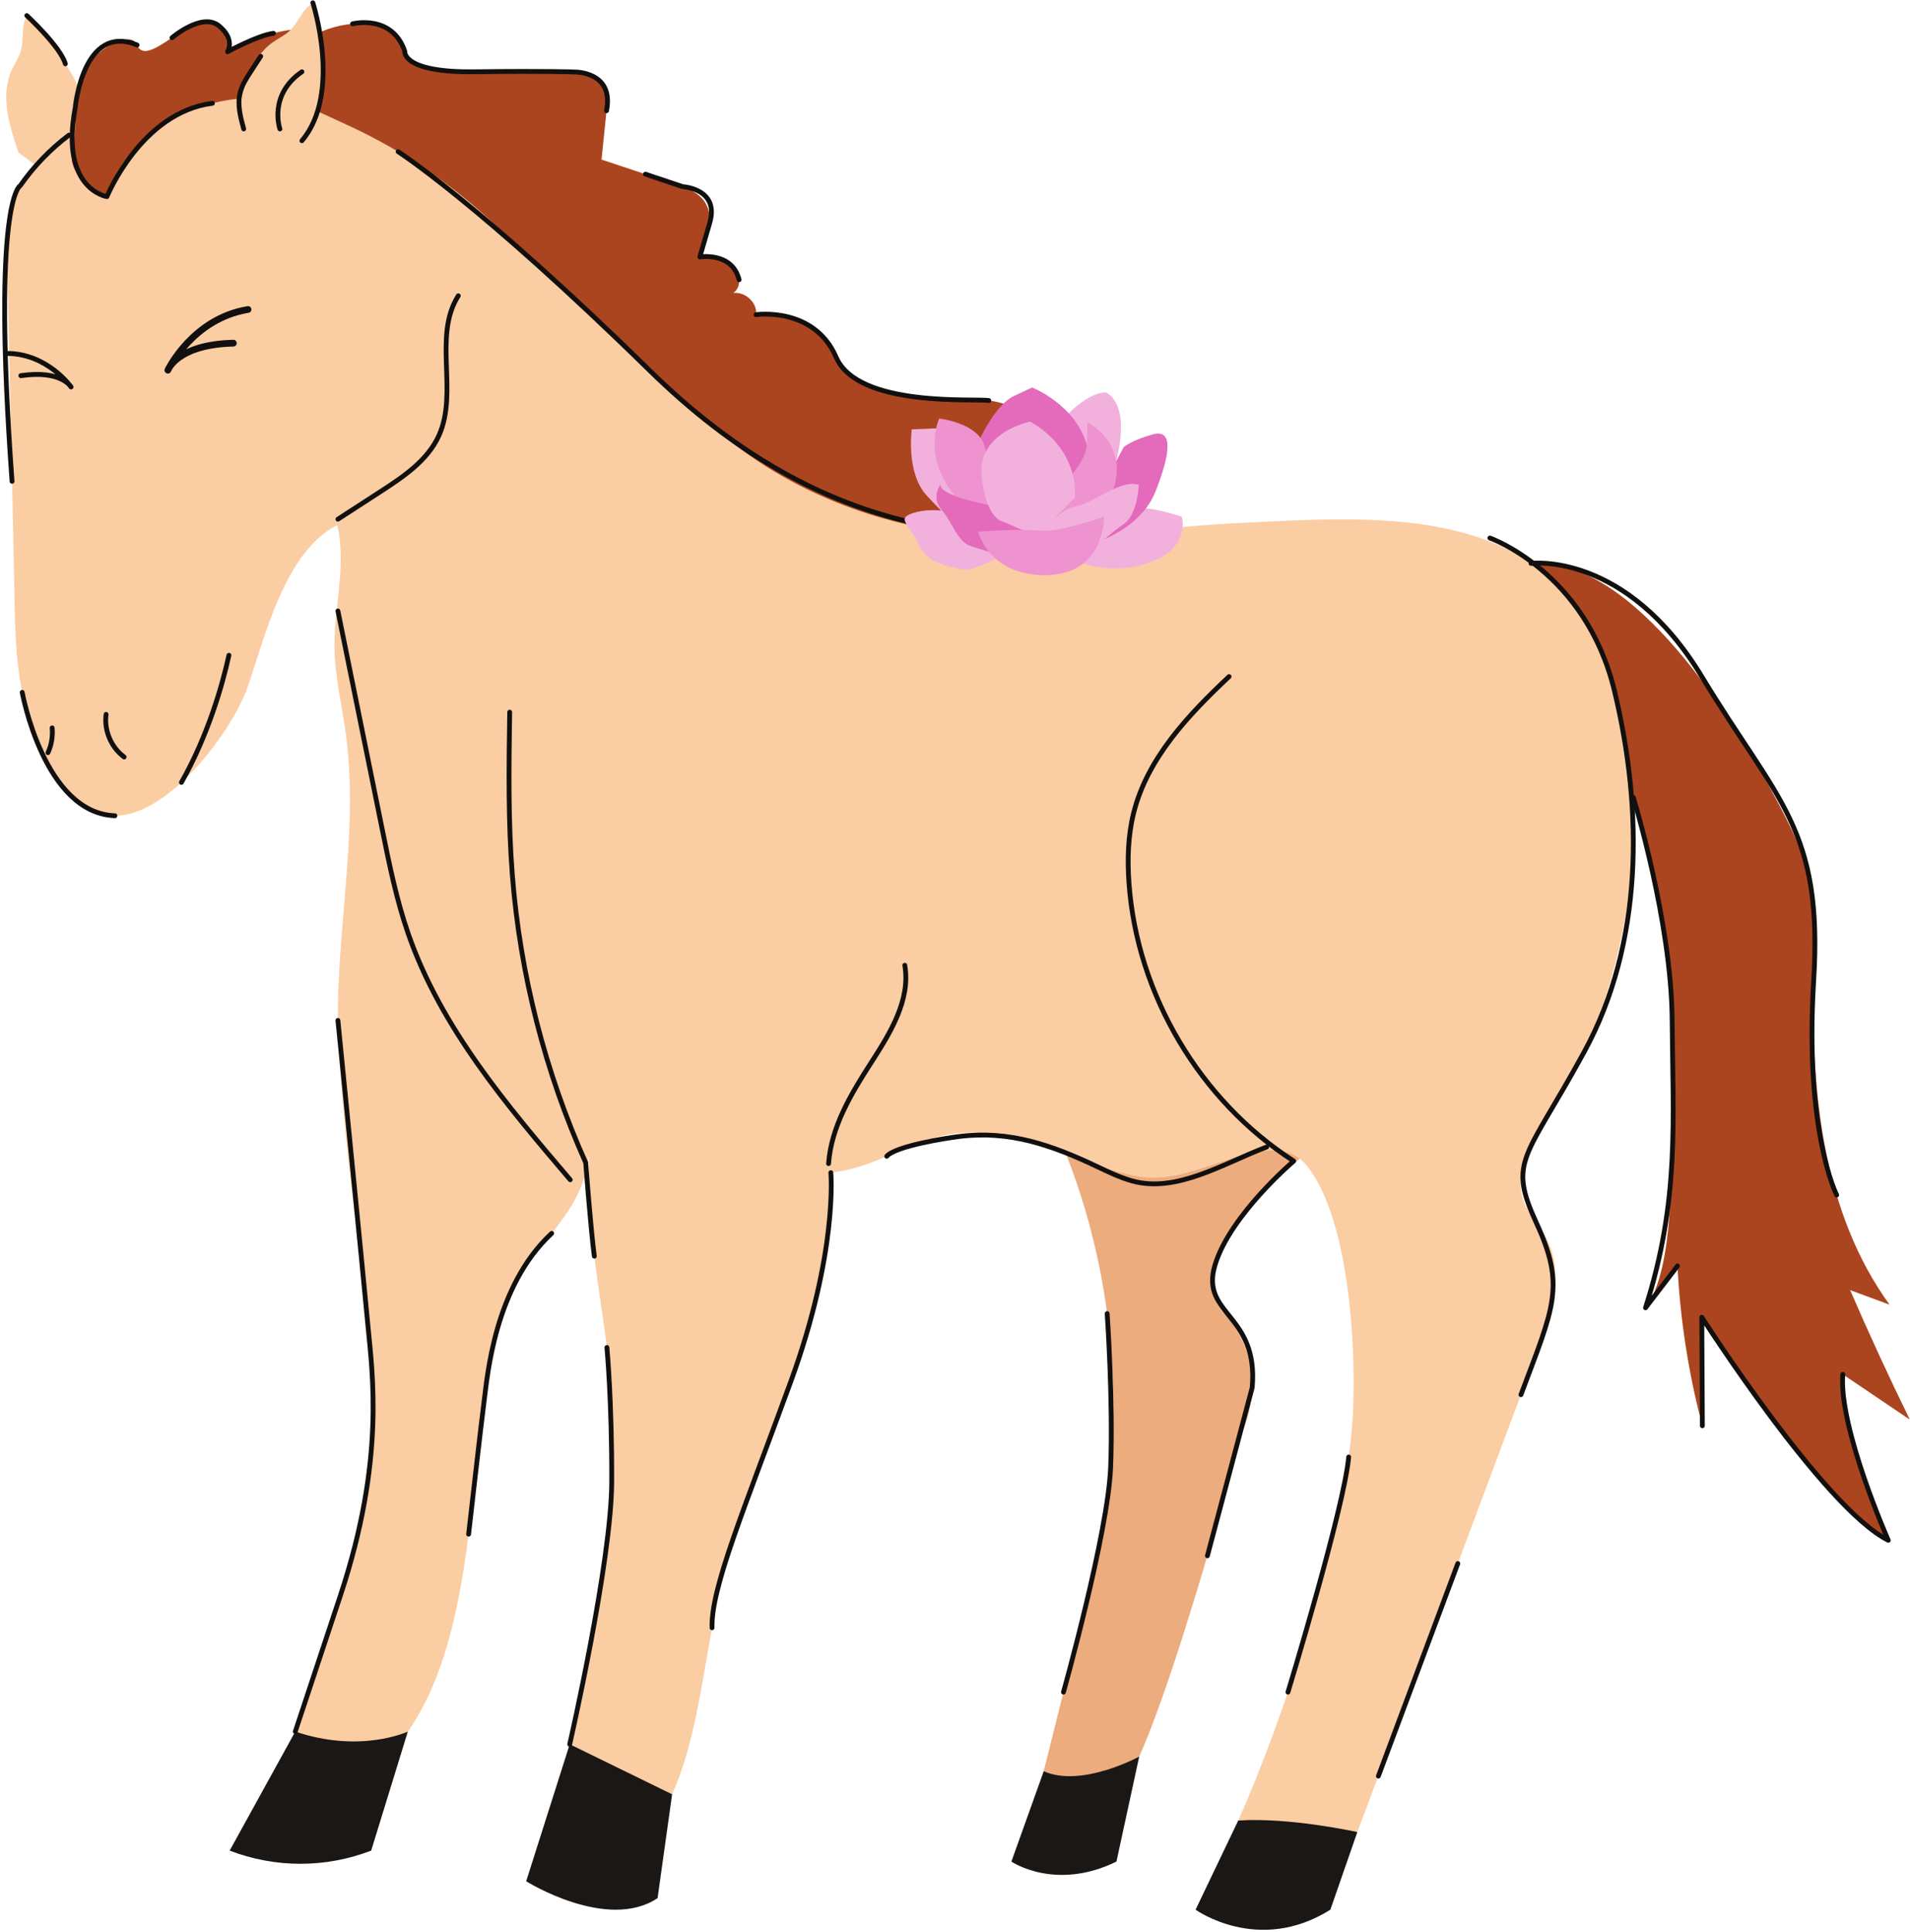 <?xml version="1.0" encoding="UTF-8"?><svg xmlns="http://www.w3.org/2000/svg" xmlns:xlink="http://www.w3.org/1999/xlink" height="514.5" preserveAspectRatio="xMidYMid meet" version="1.0" viewBox="-0.6 -0.1 508.7 514.5" width="508.7" zoomAndPan="magnify"><defs><clipPath id="a"><path d="M 407 149 L 508.051 149 L 508.051 411 L 407 411 Z M 407 149"/></clipPath><clipPath id="b"><path d="M 317 484 L 361 484 L 361 513.922 L 317 513.922 Z M 317 484"/></clipPath></defs><g><g clip-path="url(#a)" id="change1_2"><path d="M 472.859 213.535 C 476.164 219.75 479.32 226.133 480.98 232.977 C 483.199 242.102 482.672 251.637 482.449 261.027 C 481.746 291.137 484.973 323.039 502.66 347.414 C 499.156 346.117 495.656 344.82 492.152 343.523 C 497.184 355.148 502.484 366.656 508.055 378.031 C 502.102 374.012 496.148 369.988 490.199 365.965 C 491.004 381.344 495.172 396.535 502.32 410.172 C 481.062 395.219 466.586 372.695 452.648 350.754 C 452.699 360.395 452.75 370.031 452.801 379.672 C 449.121 365.766 446.895 351.473 446.172 337.102 C 443.332 340.816 440.496 344.531 437.656 348.242 C 445.402 338.105 444.395 310.434 444.938 298.082 C 445.699 280.855 444.723 263.559 442.078 246.52 C 439.438 229.477 435.121 212.695 429.184 196.508 C 423.27 180.371 412.883 165.715 407.164 149.965 C 434.961 147.91 462.047 193.207 472.859 213.535" fill="#ab451f"/></g><g id="change2_1"><path d="M 4.344 40.539 C 1.832 33.328 -0.645 25.207 2.633 18.312 C 3.352 16.797 4.332 15.402 4.844 13.809 C 5.859 10.641 4.945 6.965 6.539 4.051 C 10.355 8 13.801 12.312 16.805 16.906 C 18.941 20.172 20.879 23.645 21.746 27.445 C 22.484 30.676 22.422 34.027 22.359 37.34 C 22.32 39.328 22.281 41.34 21.746 43.254 C 21.004 45.945 19.273 48.352 16.965 49.914" fill="#fbcda3"/></g><g id="change3_1"><path d="M 283.562 307.914 L 283.789 308.504 C 297.219 343.246 299.574 382.738 290.414 419.445 L 277.379 471.676 C 277.379 471.676 287.422 482.457 296.75 477.414 C 306.074 472.375 330.469 380.629 330.469 380.629 C 330.469 380.629 338.598 364.18 325.207 349.469 C 311.812 334.754 347.742 306.695 347.742 306.695 L 335.488 280.223 L 302.488 285.414 L 283.562 307.914" fill="#ecac7d"/></g><g id="change2_2"><path d="M 415.227 291.789 C 409.84 300.84 401.5 310.707 405.453 320.469 C 406.812 323.832 409.5 326.477 411.234 329.664 C 416.168 338.734 412.59 349.887 408.941 359.543 C 395.516 395.059 374.328 452.367 360.902 487.883 C 350.902 489.113 339.027 486.977 329.184 484.812 C 341.18 458.113 357.266 409.008 359.508 379.82 C 360.93 361.301 359.082 325.449 347.742 310.734 C 338.367 298.57 318.977 315.586 303.77 313.43 C 288.562 311.27 269.664 299.969 254.41 301.762 C 240.754 303.363 234.34 310.641 220.68 312.246 C 222.34 351.98 198.77 388.062 190.344 426.93 C 186.777 443.367 185.273 462.469 178.406 477.82 C 169.117 481.309 157.676 480.363 148.309 477.086 C 151.074 464.07 153.836 451.051 156.598 438.031 C 158.145 430.75 159.691 423.457 160.676 416.078 C 161.953 406.469 162.273 396.762 162.586 387.07 C 163.555 357.336 155.324 337.184 156.293 307.445 C 154.391 325.379 139.141 331.863 133.172 348.883 C 129.758 358.609 128.898 369.012 127.574 379.238 C 123.656 409.527 122.934 449.941 100.035 470.152 C 95.031 474.566 100.035 470.152 93.559 468.543 C 87.082 466.934 84.102 463.918 78.043 461.117 C 89.797 428.02 101.727 393.535 98.016 358.605 C 95.195 332.09 91.023 304.992 89.605 278.457 C 88.113 250.648 95.254 222.922 91.473 195.148 C 90.531 188.242 88.914 181.414 88.539 174.453 C 87.93 163.16 91.891 150.766 89.223 139.77 C 75.32 146.715 69.938 169.574 65.352 182.918 C 60.598 196.758 35.18 230.254 18.766 211.73 C 2.223 193.066 3.594 172.398 3.074 149.047 C 2.496 123.074 1.918 97.098 1.336 71.125 C 1.215 65.582 1.105 59.934 2.656 54.613 C 5.137 46.129 12.02 39.062 20.441 36.367 C 33.043 22.258 68.648 20.539 86.77 25.973 C 95.262 28.52 107.613 33.707 114.859 38.816 C 129.527 49.152 123.906 42.934 137.035 55.164 C 162.711 79.078 185.438 105.926 213.594 126.699 C 246.367 150.879 290.992 141.07 330.082 139.184 C 364.484 137.527 407.629 133.902 424.566 170.969 C 441.336 207.676 435.457 257.797 415.227 291.789" fill="#fbcda3"/></g><g id="change4_1"><path d="M 151.133 464.496 L 139.539 500.988 C 139.539 500.988 161.078 514.449 174.539 505.477 L 178.406 477.82 L 151.133 464.496" fill="#1a1715"/></g><g id="change4_2"><path d="M 78.043 461.117 L 60.566 492.824 C 72.695 497.5 86.129 497.5 98.258 492.824 L 108.016 461.117 C 108.016 461.117 95.52 467.02 78.043 461.117" fill="#1a1715"/></g><g clip-path="url(#b)" id="change4_4"><path d="M 329.184 484.812 L 317.828 508.559 C 317.828 508.559 334.578 520.617 353.723 508.559 L 360.902 487.883 C 360.902 487.883 342.934 483.895 329.184 484.812" fill="#1a1715"/></g><g id="change4_3"><path d="M 277.379 471.676 L 268.77 495.742 C 268.77 495.742 280.473 503.738 296.75 495.742 L 302.805 467.789 C 302.805 467.789 287.422 476.172 277.379 471.676" fill="#1a1715"/></g><g id="change1_1"><path d="M 76.25 25.973 C 34.867 22.996 27.883 52.277 27.883 52.277 C 27.883 52.277 16.797 47.789 18.688 39.715 C 19.461 36.414 19.566 32.371 19.418 28.738 C 19.117 21.195 23.359 14.035 30.344 11.164 C 32.926 10.098 35.125 9.949 35.914 11.895 C 38.277 17.727 48.195 5.613 54.336 5.613 C 60.477 5.613 60.004 13.688 60.004 13.688 C 60.004 13.688 75.121 5.164 85.039 8.305 C 89.285 6.527 93.832 5.805 98.219 6.309 C 102.336 6.781 105.539 9.773 107.211 13.566 C 107.812 14.938 108.941 16.168 110.301 16.914 C 113.012 18.406 116.309 18.477 119.441 18.508 C 128.957 18.602 138.469 18.695 147.984 18.789 C 152.816 18.84 158.738 19.547 160.559 23.805 C 161.305 25.551 161.129 27.512 160.938 29.391 C 160.492 33.73 160.051 38.07 159.609 42.41 C 166.102 44.566 172.59 46.719 179.078 48.875 C 181.801 49.777 184.664 50.773 186.488 52.891 C 190.117 57.098 188.027 63.34 185.785 68.34 C 188.773 68.387 191.98 68.699 194.254 70.543 C 196.527 72.387 197.129 76.266 194.711 77.93 C 197.98 77.562 201.168 80.609 200.762 83.715 C 206.18 84.156 211.961 84.734 216.164 88.012 C 219.641 90.723 221.484 94.879 224.531 98.02 C 229.086 102.719 235.949 104.773 242.629 105.504 C 249.305 106.234 256.078 105.84 262.754 106.594 C 267.191 107.098 272.582 109.219 272.613 113.469 C 272.641 117.652 267.117 120.934 268.238 124.98 C 269.355 129.02 275.289 128.93 279.387 130.445 C 284.207 132.227 287.188 137.633 285.988 142.41 C 285.988 142.41 231.688 150.691 189.305 113.598 C 164.934 92.273 145.617 73.848 133.602 62.039 C 121.648 50.289 107.828 40.598 92.629 33.531 C 92.449 33.449 92.266 33.367 92.086 33.281 L 76.25 25.973" fill="#ab451f"/></g><g id="change2_3"><path d="M 62.598 31.164 C 64.023 23.664 65.934 15.387 72.215 11.051 C 73.594 10.098 75.141 9.379 76.379 8.25 C 78.84 6.016 79.883 2.371 82.719 0.645 C 84.055 5.973 84.887 11.426 85.195 16.91 C 85.414 20.805 85.363 24.781 84.215 28.508 C 83.242 31.676 81.516 34.551 79.809 37.387 C 78.781 39.09 77.738 40.812 76.324 42.207 C 74.336 44.164 71.637 45.387 68.855 45.59" fill="#fbcda3"/></g><path d="M 893.984 3757.286 C 931.875 3781.856 969.766 3806.427 1007.656 3830.997 C 1068.906 3870.684 1133.242 3913.927 1163.164 3980.489 C 1215.156 4096.192 1146.523 4245.333 1214.648 4352.364" fill="none" stroke="#12100f" stroke-linecap="round" stroke-linejoin="round" stroke-miterlimit="10" stroke-width="12.804" transform="matrix(.1 0 0 -.1 0 513.92)"/><path d="M 893.984 3512.833 C 933.477 3318.184 972.969 3123.536 1012.461 2928.887 C 1031.289 2835.919 1050.234 2742.598 1081.367 2652.989 C 1167.656 2404.434 1342.031 2197.989 1512.734 1997.794" fill="none" stroke="#12100f" stroke-linecap="round" stroke-linejoin="round" stroke-miterlimit="10" stroke-width="12.804" transform="matrix(.1 0 0 -.1 0 513.92)"/><path d="M 1351.484 3243.302 C 1349.297 3098.067 1347.188 2952.559 1358.633 2807.755 C 1379.531 2544.317 1445.938 2284.552 1553.945 2043.38 C 1553.945 2043.38 1567.148 1867.794 1576.875 1794.278" fill="none" stroke="#12100f" stroke-linecap="round" stroke-linejoin="round" stroke-miterlimit="10" stroke-width="12.804" transform="matrix(.1 0 0 -.1 0 513.92)"/><path d="M 2200.781 2040.841 C 2207.773 2139.083 2261.055 2227.325 2314.414 2310.137 C 2365.117 2388.848 2419.648 2476.895 2403.75 2569.161" fill="none" stroke="#12100f" stroke-linecap="round" stroke-linejoin="round" stroke-miterlimit="10" stroke-width="12.804" transform="matrix(.1 0 0 -.1 0 513.92)"/><path d="M 3267.461 3338.106 C 3158.477 3235.645 3050.078 3120.841 3013.516 2975.762 C 2998.125 2914.591 2996.367 2850.684 3000.898 2787.755 C 3022.227 2491.192 3189.688 2208.692 3439.609 2047.638 C 3439.609 2047.638 3269.297 1902.989 3229.766 1769.981 C 3190.234 1636.973 3346.641 1641.505 3329.023 1444.044 L 3209.727 996.192" fill="none" stroke="#12100f" stroke-linecap="round" stroke-linejoin="round" stroke-miterlimit="10" stroke-width="12.804" transform="matrix(.1 0 0 -.1 0 513.92)"/><path d="M 276.562 3237.403 C 270.82 3194.669 289.922 3149.512 324.648 3123.927" fill="none" stroke="#12100f" stroke-linecap="round" stroke-linejoin="round" stroke-miterlimit="10" stroke-width="12.804" transform="matrix(.1 0 0 -.1 0 513.92)"/><path d="M 132.891 3201.466 C 135 3178.966 131.133 3155.919 121.758 3135.372" fill="none" stroke="#12100f" stroke-linecap="round" stroke-linejoin="round" stroke-miterlimit="10" stroke-width="12.804" transform="matrix(.1 0 0 -.1 0 513.92)"/><path d="M 477.188 3056.192 C 547.852 3180.645 586.523 3316.036 603.75 3394.903" fill="none" stroke="#12100f" stroke-linecap="round" stroke-linejoin="round" stroke-miterlimit="10" stroke-width="12.804" transform="matrix(.1 0 0 -.1 0 513.92)"/><path d="M 654.57 4315.841 C 506.133 4291.427 441.094 4154.161 441.094 4154.161 C 441.094 4154.161 464.57 4222.442 615.508 4226.192" fill="none" stroke="#12100f" stroke-linecap="round" stroke-linejoin="round" stroke-miterlimit="10" stroke-width="17.948" transform="matrix(.1 0 0 -.1 0 513.92)"/><path d="M 10.625 4198.809 C 119.766 4199.669 183.242 4109.512 183.242 4109.512 C 183.242 4109.512 158.008 4155.45 49.609 4139.552" fill="none" stroke="#12100f" stroke-linecap="round" stroke-linejoin="round" stroke-miterlimit="10" stroke-width="13.027" transform="matrix(.1 0 0 -.1 0 513.92)"/><path d="M 643.086 4796.739 C 634.336 4828.419 625.586 4861.856 633.633 4893.692 C 638.789 4914.044 650.43 4932.052 661.875 4949.63 C 670.703 4963.184 679.492 4976.739 688.32 4990.255" fill="none" stroke="#12100f" stroke-linecap="round" stroke-linejoin="round" stroke-miterlimit="10" stroke-width="12.804" transform="matrix(.1 0 0 -.1 0 513.92)"/><path d="M 827.188 5132.755 C 827.188 5132.755 905.234 4891.817 798.086 4765.333" fill="none" stroke="#12100f" stroke-linecap="round" stroke-linejoin="round" stroke-miterlimit="10" stroke-width="12.804" transform="matrix(.1 0 0 -.1 0 513.92)"/><path d="M 177.617 4780.294 C 127.695 4742.598 83.711 4696.973 47.93 4645.645 C 47.93 4645.645 -28.555 4612.091 26.055 3858.184" fill="none" stroke="#12100f" stroke-linecap="round" stroke-linejoin="round" stroke-miterlimit="10" stroke-width="12.804" transform="matrix(.1 0 0 -.1 0 513.92)"/><path d="M 53.164 3296.075 C 53.164 3296.075 111.172 2974.239 300.078 2967.442" fill="none" stroke="#12100f" stroke-linecap="round" stroke-linejoin="round" stroke-miterlimit="10" stroke-width="12.804" transform="matrix(.1 0 0 -.1 0 513.92)"/><path d="M 1054.336 4736.192 C 1054.336 4736.192 1270.586 4598.302 1723.398 4154.161 C 2176.172 3710.02 2594.766 3694.591 2947.812 3720.997" fill="none" stroke="#12100f" stroke-linecap="round" stroke-linejoin="round" stroke-miterlimit="10" stroke-width="12.804" transform="matrix(.1 0 0 -.1 0 513.92)"/><path d="M 3962.031 3707.208 C 3962.031 3707.208 4217.305 3617.442 4293.828 3300.255 C 4370.352 2983.106 4371.133 2627.794 4213.516 2338.848 C 4055.898 2049.903 4009.062 2050.098 4086.484 1881.661 C 4163.945 1713.263 4132.109 1658.458 4044.805 1425.333" fill="none" stroke="#12100f" stroke-linecap="round" stroke-linejoin="round" stroke-miterlimit="10" stroke-width="12.804" transform="matrix(.1 0 0 -.1 0 513.92)"/><path d="M 3665.156 409.473 L 3876.68 975.723" fill="none" stroke="#12100f" stroke-linecap="round" stroke-linejoin="round" stroke-miterlimit="10" stroke-width="12.804" transform="matrix(.1 0 0 -.1 0 513.92)"/><path d="M 3424.258 633.067 C 3424.258 633.067 3573.906 1123.419 3586.016 1259.356" fill="none" stroke="#12100f" stroke-linecap="round" stroke-linejoin="round" stroke-miterlimit="10" stroke-width="12.804" transform="matrix(.1 0 0 -.1 0 513.92)"/><path d="M 2355.664 2060.45 C 2379.922 2087.794 2512.617 2108.575 2548.867 2113.106 C 2682.461 2129.864 2795.117 2090.45 2916.641 2032.598 C 2946.523 2018.38 2976.562 2004.005 3008.398 1994.942 C 3127.031 1961.27 3252.305 2041.427 3367.656 2085.098" fill="none" stroke="#12100f" stroke-linecap="round" stroke-linejoin="round" stroke-miterlimit="10" stroke-width="12.804" transform="matrix(.1 0 0 -.1 0 513.92)"/><path d="M 2826.367 633.067 C 2826.367 633.067 2945 1055.802 2951.992 1232.052 C 2958.984 1408.302 2942.773 1641.388 2942.773 1641.388" fill="none" stroke="#12100f" stroke-linecap="round" stroke-linejoin="round" stroke-miterlimit="10" stroke-width="12.804" transform="matrix(.1 0 0 -.1 0 513.92)"/><path d="M 2206.797 2016.739 C 2206.797 2016.739 2226.25 1805.528 2099.883 1459.591 C 1973.516 1113.653 1887.383 909.981 1890.43 804.591" fill="none" stroke="#12100f" stroke-linecap="round" stroke-linejoin="round" stroke-miterlimit="10" stroke-width="12.804" transform="matrix(.1 0 0 -.1 0 513.92)"/><path d="M 1511.328 494.239 C 1511.328 494.239 1622.422 978.38 1623.203 1192.989 C 1623.984 1407.598 1610.391 1551.114 1610.391 1551.114" fill="none" stroke="#12100f" stroke-linecap="round" stroke-linejoin="round" stroke-miterlimit="10" stroke-width="12.804" transform="matrix(.1 0 0 -.1 0 513.92)"/><path d="M 893.984 2422.247 C 893.984 2422.247 961.758 1741.544 973.594 1612.638 C 985.469 1483.77 1020.898 1253.145 900.664 890.567 C 780.43 528.028 780.43 528.028 780.43 528.028" fill="none" stroke="#12100f" stroke-linecap="round" stroke-linejoin="round" stroke-miterlimit="10" stroke-width="12.804" transform="matrix(.1 0 0 -.1 0 513.92)"/><path d="M 1242.07 1053.77 C 1242.07 1053.77 1275.234 1346.505 1283.672 1410.684 C 1292.109 1474.825 1311.367 1714.239 1463.32 1855.098" fill="none" stroke="#12100f" stroke-linecap="round" stroke-linejoin="round" stroke-miterlimit="10" stroke-width="12.804" transform="matrix(.1 0 0 -.1 0 513.92)"/><path d="M 4344.062 3016.036 C 4344.062 3016.036 4445.664 2686.075 4447.539 2422.247 C 4449.375 2158.38 4468.047 1942.755 4376.562 1656.778 L 4461.719 1768.184" fill="none" stroke="#12100f" stroke-linecap="round" stroke-linejoin="round" stroke-miterlimit="10" stroke-width="12.804" transform="matrix(.1 0 0 -.1 0 513.92)"/><path d="M 4528.008 1342.481 L 4526.484 1631.661 C 4526.484 1631.661 4851.914 1122.989 5023.203 1037.481 C 5023.203 1037.481 4890.664 1337.052 4901.992 1479.552" fill="none" stroke="#12100f" stroke-linecap="round" stroke-linejoin="round" stroke-miterlimit="10" stroke-width="12.804" transform="matrix(.1 0 0 -.1 0 513.92)"/><path d="M 4071.641 3639.552 C 4071.641 3639.552 4324.414 3672.325 4526.484 3338.106 C 4728.594 3003.848 4849.375 2933.262 4824.492 2528.927 C 4799.609 2124.591 4885.742 1957.169 4885.742 1957.169" fill="none" stroke="#12100f" stroke-linecap="round" stroke-linejoin="round" stroke-miterlimit="10" stroke-width="12.804" transform="matrix(.1 0 0 -.1 0 513.92)"/><path d="M 559.766 4865.137 C 370.273 4841.231 278.828 4616.427 278.828 4616.427 C 278.828 4616.427 153.633 4635.528 194.18 4851.817 C 194.18 4851.817 214.297 5080.098 359.141 5020.255" fill="none" stroke="#12100f" stroke-linecap="round" stroke-linejoin="round" stroke-miterlimit="10" stroke-width="12.804" transform="matrix(.1 0 0 -.1 0 513.92)"/><path d="M 452.109 5039.708 C 452.109 5039.708 531.602 5107.716 576.484 5071.856 C 621.367 5035.958 600.039 5002.325 600.039 5002.325 C 600.039 5002.325 680.938 5046.348 722.383 5051.505" fill="none" stroke="#12100f" stroke-linecap="round" stroke-linejoin="round" stroke-miterlimit="10" stroke-width="12.804" transform="matrix(.1 0 0 -.1 0 513.92)"/><path d="M 933.047 5076.739 C 933.047 5076.739 1038.203 5103.497 1072.109 5003.536 C 1072.109 5003.536 1063.32 4946.544 1258.555 4949.044 C 1453.789 4951.544 1523.633 4948.458 1523.633 4948.458 C 1523.633 4948.458 1630.352 4950.802 1609.375 4845.294" fill="none" stroke="#12100f" stroke-linecap="round" stroke-linejoin="round" stroke-miterlimit="10" stroke-width="12.804" transform="matrix(.1 0 0 -.1 0 513.92)"/><path d="M 1713.008 4676.309 L 1812.109 4643.028 C 1812.109 4643.028 1910.859 4637.95 1884.336 4546.856 L 1857.852 4455.802 C 1857.852 4455.802 1943.945 4469.981 1962.461 4395.137" fill="none" stroke="#12100f" stroke-linecap="round" stroke-linejoin="round" stroke-miterlimit="10" stroke-width="12.804" transform="matrix(.1 0 0 -.1 0 513.92)"/><path d="M 2007.617 4302.052 C 2007.617 4302.052 2162.305 4324.317 2220.82 4188.809 C 2279.375 4053.302 2595.273 4079.63 2627.539 4073.262" fill="none" stroke="#12100f" stroke-linecap="round" stroke-linejoin="round" stroke-miterlimit="10" stroke-width="12.804" transform="matrix(.1 0 0 -.1 0 513.92)"/><path d="M 2708.398 3958.809 C 2708.398 3958.809 2621.289 3873.028 2740.859 3848.731 C 2860.469 3824.434 2870.508 3760.528 2859.883 3715.098" fill="none" stroke="#12100f" stroke-linecap="round" stroke-linejoin="round" stroke-miterlimit="10" stroke-width="12.804" transform="matrix(.1 0 0 -.1 0 513.92)"/><path d="M 739.492 4796.739 C 739.492 4796.739 707.773 4886.817 798.086 4949.044" fill="none" stroke="#12100f" stroke-linecap="round" stroke-linejoin="round" stroke-miterlimit="10" stroke-width="12.804" transform="matrix(.1 0 0 -.1 0 513.92)"/><path d="M 65.391 5098.692 C 65.391 5098.692 155.195 5015.723 168.047 4970.137" fill="none" stroke="#12100f" stroke-linecap="round" stroke-linejoin="round" stroke-miterlimit="10" stroke-width="12.804" transform="matrix(.1 0 0 -.1 0 513.92)"/><g id="change5_1"><path d="M 248.73 113.996 L 242.242 114.262 C 242.242 114.262 240.602 125.801 246.199 131.867 C 251.797 137.938 256.305 142.043 256.305 142.043 L 260.84 126.848 L 248.73 113.996" fill="#f2b1dc"/></g><g id="change5_2"><path d="M 284.039 109.996 C 284.039 109.996 289.16 104.59 293.832 104.402 C 293.832 104.402 300.734 106.605 296.695 122.742 L 291.707 129.148 L 282.617 120.477 L 284.039 109.996" fill="#f2b1dc"/></g><g id="change6_1"><path d="M 260.535 116.516 C 260.535 116.516 264.59 107.656 269.438 105.383 C 274.285 103.109 274.285 103.109 274.285 103.109 C 274.285 103.109 285.758 107.598 288.863 118.387 C 291.969 129.172 285.809 134.84 285.809 134.84 L 268.129 130.984 L 260.84 126.848 L 260.535 116.516" fill="#e46abc"/></g><g id="change5_3"><path d="M 284.906 148.746 C 284.906 148.746 293.738 153.762 305.277 149.816 C 316.812 145.867 314.141 137.52 314.141 137.52 C 314.141 137.52 304.129 134.191 301.582 135.535 C 299.035 136.883 292.656 138.879 292.656 138.879 L 284.906 148.746" fill="#f2b1dc"/></g><g id="change6_2"><path d="M 292.191 144.023 C 292.191 144.023 303.34 140.41 307.113 130.898 C 310.891 121.391 312.156 114.062 306.496 115.59 C 300.84 117.117 298.648 119.023 298.648 119.023 L 289.168 137.082 L 292.191 144.023" fill="#e46abc"/></g><g id="change5_4"><path d="M 267.812 146.879 C 267.812 146.879 259.09 152.254 255.969 151.59 C 252.848 150.926 246.43 150.352 243.934 144.719 C 241.438 139.09 237.469 137.883 243.594 136.27 C 249.719 134.656 259.527 137.449 261.246 139.203 C 262.969 140.953 267.812 146.879 267.812 146.879" fill="#f2b1dc"/></g><g id="change7_1"><path d="M 255.316 133.723 C 255.316 133.723 244.797 124.117 249.5 111.387 C 249.5 111.387 257.281 112.188 260.535 116.516 C 263.789 120.844 262.582 135.551 262.582 135.551 L 255.316 133.723" fill="#ee93cf"/></g><g id="change6_3"><path d="M 274.09 143.48 C 274.09 143.48 273.297 136.73 260.711 133.965 C 248.121 131.195 250 128.781 250 128.781 C 250 128.781 247.211 132.297 250.164 135.676 C 253.117 139.051 254.367 144.289 258.051 145.395 C 261.734 146.504 267.883 148.559 267.883 148.559 L 274.09 143.48" fill="#e46abc"/></g><g id="change7_2"><path d="M 276.586 135.211 C 276.586 135.211 288.715 124.391 288.863 118.387 C 289.012 112.379 289.012 112.379 289.012 112.379 C 289.012 112.379 300.34 117.84 295.762 130.664 C 295.762 130.664 283.258 138.461 281.922 137.531 C 280.582 136.602 276.586 135.211 276.586 135.211" fill="#ee93cf"/></g><g id="change5_5"><path d="M 275.555 142.648 C 275.555 142.648 280.973 135.73 285.809 134.84 C 290.645 133.949 298.094 127.355 302.68 129.055 C 302.68 129.055 302.469 136.984 298.594 139.566 C 294.719 142.148 291.477 145.566 291.477 145.566 L 275.555 142.648" fill="#f2b1dc"/></g><g id="change5_6"><path d="M 285.688 132.352 C 285.688 132.352 287.258 119.949 273.777 112.199 C 273.777 112.199 259.547 115.023 260.84 126.848 C 262.133 138.668 266.75 138.906 266.75 138.906 L 273.59 141.914 L 276.41 142.066 L 285.688 132.352" fill="#f2b1dc"/></g><g id="change7_3"><path d="M 259.902 141.504 C 259.902 141.504 262.754 153.438 278.285 153.086 C 293.82 152.738 293.441 137.52 293.441 137.52 C 293.441 137.52 281.77 141.656 276.871 141.266 C 271.977 140.879 266.266 141.059 259.902 141.504" fill="#ee93cf"/></g></g></svg>